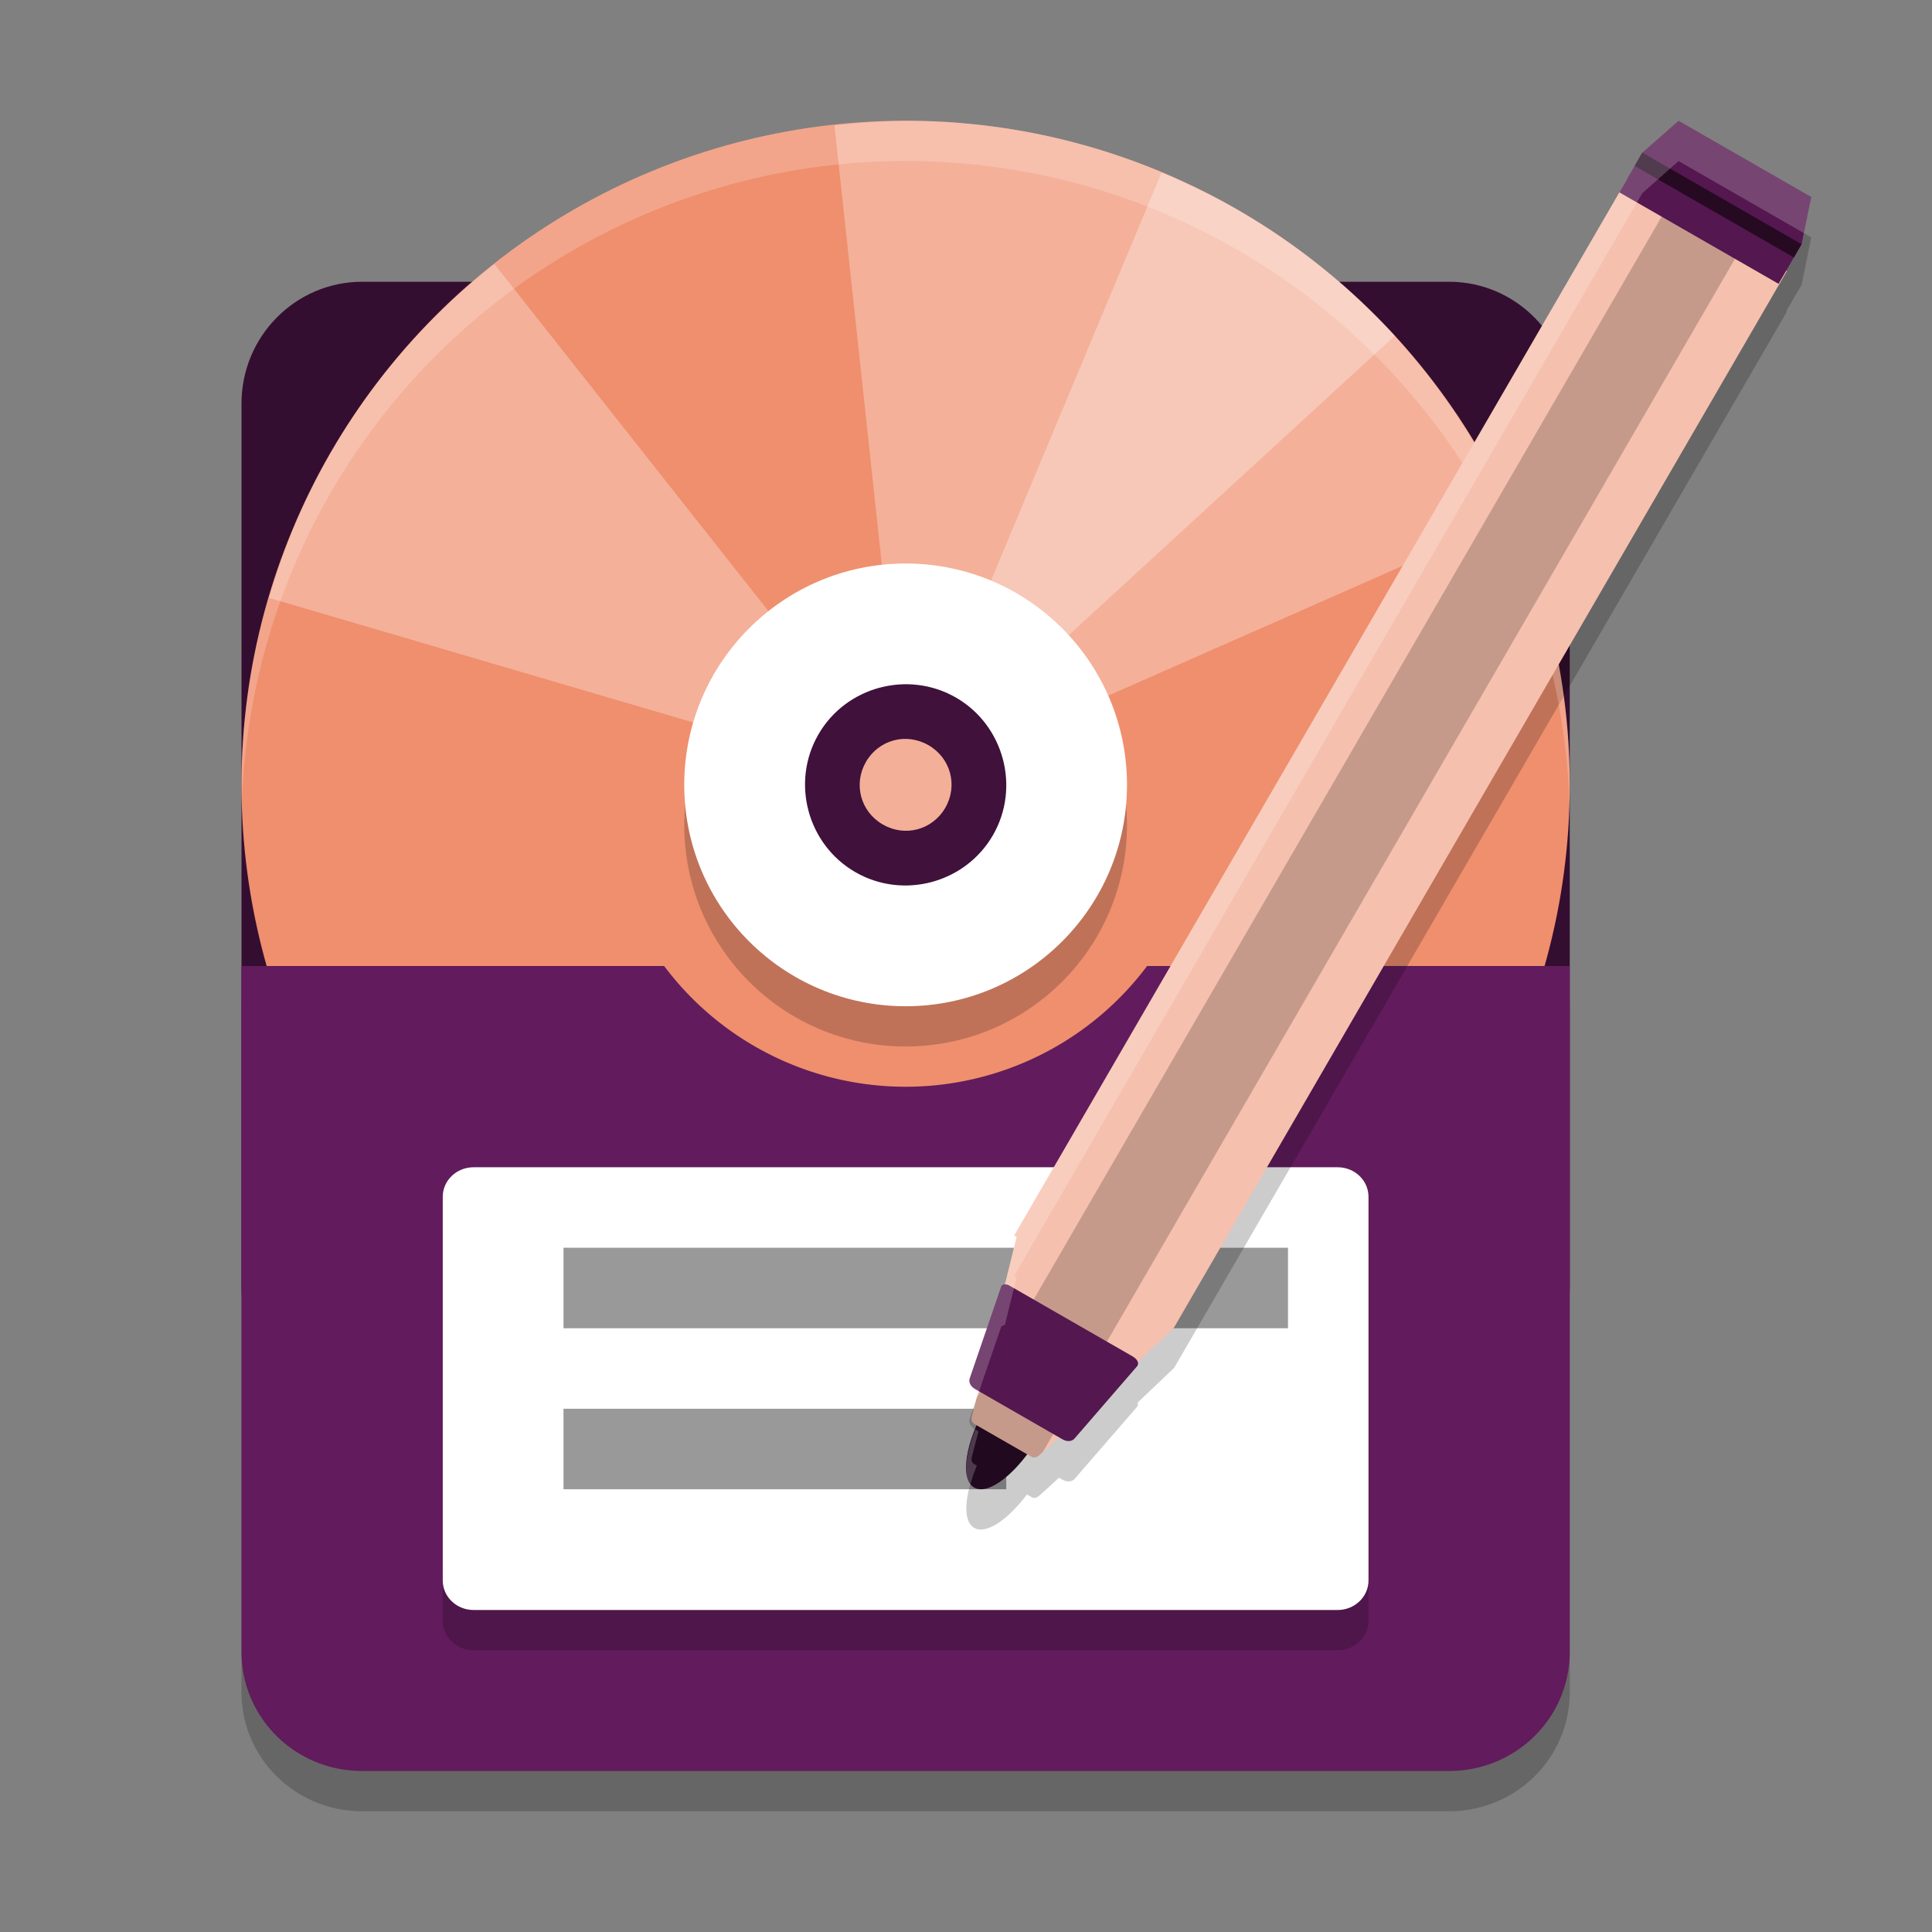 <svg xmlns="http://www.w3.org/2000/svg" width="48" height="48" version="1.1">
 <rect width="100%" height="100%" fill="#808080" stroke="none"/>
 <path style="opacity:0.2" d="M 6,25 V 42.037 C 6,43.679 7.337,45 9,45 h 27 c 1.663,0 3,-1.321 3,-2.963 V 25 H 28.5 a 7.5,7.5 0 0 1 -6,3 7.5,7.5 0 0 1 -6,-3 z"/>
 <path style="fill:#340e30" d="m 9,7 h 27 c 1.657,0 3,1.355 3,3.027 v 21.946 c 0,1.672 -1.343,3.027 -3,3.027 H 9 C 7.343,35 6,33.645 6,31.973 V 10.027 C 6,8.355 7.343,7 9,7 Z m 0,0"/>
 <circle style="fill:#ef8f6e" cx="22.5" cy="19.5" r="16.5"/>
 <path style="fill:#ffffff;opacity:0.3" d="M 22.943 3.006 C 22.202 2.987 21.465 3.036 20.732 3.115 L 22.146 16.229 C 22.819 16.156 23.52 16.278 24.15 16.643 C 24.449 16.815 24.698 17.038 24.92 17.279 L 34.654 8.342 C 33.547 7.136 32.241 6.075 30.748 5.213 C 28.282 3.789 25.603 3.075 22.943 3.006 z"/>
 <path style="fill:#ffffff;opacity:0.3" d="M 28.857 4.291 L 23.766 16.471 C 23.895 16.525 24.026 16.571 24.15 16.643 C 24.782 17.007 25.239 17.554 25.512 18.174 L 37.58 12.854 C 36.217 9.753 33.906 7.036 30.748 5.213 C 30.131 4.856 29.498 4.56 28.857 4.291 z"/>
 <path style="fill:#ffffff;opacity:0.3" d="M 12.283 6.559 C 10.687 7.818 9.291 9.384 8.213 11.252 C 7.543 12.413 7.048 13.624 6.686 14.855 L 19.342 18.572 C 19.414 18.326 19.508 18.082 19.643 17.85 C 19.858 17.476 20.14 17.166 20.459 16.914 L 12.283 6.559 z"/>
 <circle style="opacity:0.2" cx="22.5" cy="20.5" r="5.5"/>
 <circle style="fill:#ffffff" cx="22.5" cy="19.5" r="5.5"/>
 <path style="fill:#f3af98" d="m 23.409,17.923 c 0.871,0.503 1.17,1.616 0.667,2.487 -0.503,0.871 -1.616,1.17 -2.487,0.667 -0.871,-0.503 -1.17,-1.616 -0.667,-2.487 0.503,-0.871 1.616,-1.168 2.487,-0.667 z m 0,0"/>
 <path style="fill:#3f113b" d="m 21.853,17.086 c -0.62,0.166 -1.177,0.566 -1.52,1.161 -0.687,1.19 -0.274,2.733 0.916,3.42 1.19,0.688 2.732,0.274 3.42,-0.916 0.687,-1.19 0.272,-2.733 -0.918,-3.42 -0.595,-0.342 -1.277,-0.411 -1.897,-0.245 z m 0.35,1.309 c 0.279,-0.075 0.589,-0.039 0.865,0.119 0.552,0.319 0.736,1.003 0.418,1.555 -0.319,0.552 -1.003,0.734 -1.554,0.415 -0.552,-0.319 -0.736,-1.003 -0.418,-1.555 0.159,-0.276 0.41,-0.459 0.69,-0.534 z"/>
 <path style="fill:#621b5c" d="M 6 24 L 6 41.037 C 6 42.679 7.337 44 9 44 L 36 44 C 37.663 44 39 42.679 39 41.037 L 39 24 L 28.5 24 A 7.5 7.5 0 0 1 22.5 27 A 7.5 7.5 0 0 1 16.5 24 L 6 24 z"/>
 <path style="opacity:0.2" d="M 11.767,30 H 33.233 C 33.657,30 34,30.328 34,30.733 v 9.533 C 34,40.672 33.657,41 33.233,41 H 11.767 C 11.343,41 11,40.672 11,40.267 V 30.733 C 11,30.328 11.343,30 11.767,30 Z m 0,0"/>
 <path style="fill:#ffffff" d="M 11.767,29 H 33.233 C 33.657,29 34,29.328 34,29.733 v 9.533 C 34,39.672 33.657,40 33.233,40 H 11.767 C 11.343,40 11,39.672 11,39.267 V 29.733 C 11,29.328 11.343,29 11.767,29 Z m 0,0"/>
 <path style="opacity:0.4" d="m 14,31 v 2 h 18 v -2 z"/>
 <path style="opacity:0.4" d="m 14,35 v 2 h 11 v -2 z"/>
 <path style="opacity:0.2" d="m 41.703,4.002 -0.898,0.795 -0.572,0.984 -15.035,25.918 0.061,0.035 -0.293,1.188 c -0.052,0.005 -0.095,0.027 -0.102,0.074 l -0.771,2.248 c -0.031,0.089 0.012,0.201 0.133,0.27 l 0.086,0.049 -0.166,0.635 c -0.018,0.068 -0.006,0.142 0.066,0.184 l 0.059,0.033 c -0.312,0.731 -0.362,1.374 -0.066,1.545 0.295,0.169 0.829,-0.195 1.309,-0.83 l 0.113,0.064 c 0.073,0.041 0.141,0.012 0.193,-0.035 0,0 0.287,-0.252 0.49,-0.447 l 0.088,0.051 c 0.119,0.068 0.24,0.051 0.301,-0.021 l 1.547,-1.785 c 0.031,-0.03 0.028,-0.071 0.018,-0.109 l 0.908,-0.865 15.225,-26.244 -0.018,-0.01 0.383,-0.656 L 45,5.896 Z"/>
 <path style="fill:#21091f" d="m 25.837,35.654 c -0.538,0.929 -1.27,1.512 -1.634,1.304 -0.364,-0.21 -0.223,-1.132 0.315,-2.061 0.54,-0.928 1.271,-1.511 1.636,-1.302 0.364,0.21 0.222,1.132 -0.317,2.06 z m 0,0"/>
 <path style="opacity:0.2;fill:#ffffff" d="M 22.5 3 A 16.5 16.5 0 0 0 6 19.5 A 16.5 16.5 0 0 0 6.008 20.014 A 16.5 16.5 0 0 1 22.5 4 A 16.5 16.5 0 0 1 38.992 19.986 A 16.5 16.5 0 0 0 39 19.5 A 16.5 16.5 0 0 0 22.5 3 z"/>
 <path style="fill:#f6c0ae" d="m 40.424,4.451 -15.227,26.246 0.061,0.035 -0.947,3.828 -0.166,0.635 c -0.018,0.068 -0.006,0.142 0.066,0.184 l 1.414,0.812 c 0.073,0.041 0.141,0.012 0.193,-0.035 0,0 0.287,-0.252 0.49,-0.447 L 29.17,32.979 44.395,6.734 41.391,5.008 v -0.002 z"/>
 <path style="opacity:0.2" d="M 41.473 5.055 L 24.27 34.719 L 24.145 35.195 C 24.127 35.263 24.138 35.337 24.211 35.379 L 25.625 36.191 C 25.698 36.233 25.766 36.204 25.818 36.156 C 25.818 36.156 25.895 36.085 25.914 36.068 L 43.295 6.102 L 41.473 5.055 z"/>
 <path style="fill:#54174f" d="m 25.075,31.938 3.066,1.762 c 0.123,0.071 0.174,0.182 0.103,0.252 l -1.546,1.786 c -0.061,0.073 -0.181,0.09 -0.3,0.022 l -2.172,-1.249 c -0.12,-0.068 -0.164,-0.181 -0.132,-0.269 l 0.77,-2.248 c 0.01,-0.078 0.116,-0.111 0.213,-0.056 z m 0,0"/>
 <path style="fill:#54174f" d="m 40.804,3.795 -0.571,0.984 3.955,2.273 0.571,-0.984 0.241,-1.173 -3.297,-1.894 z m 0,0"/>
 <path fill="#250a22" d="m 40.614,4.123 0.19,-0.329 3.955,2.273 -0.19,0.329 z m 0,0"/>
 <path style="fill:#ffffff;opacity:0.2" d="M 41.703 3 L 40.805 3.795 L 40.232 4.779 L 25.197 30.697 L 25.258 30.732 L 24.965 31.92 C 24.913 31.925 24.87 31.947 24.863 31.994 L 24.092 34.242 C 24.061 34.331 24.104 34.444 24.225 34.512 L 24.311 34.561 L 24.26 34.754 L 24.863 32.996 C 24.87 32.949 24.913 32.927 24.965 32.922 L 25.258 31.734 L 25.197 31.699 L 40.232 5.781 L 40.805 4.797 L 41.703 4.002 L 44.816 5.791 L 45 4.895 L 41.703 3 z M 24.232 35.518 C 23.996 36.115 23.934 36.641 24.109 36.873 C 24.152 36.726 24.201 36.574 24.27 36.414 L 24.211 36.381 C 24.138 36.339 24.127 36.265 24.145 36.197 L 24.311 35.562 L 24.232 35.518 z"/>
</svg>
